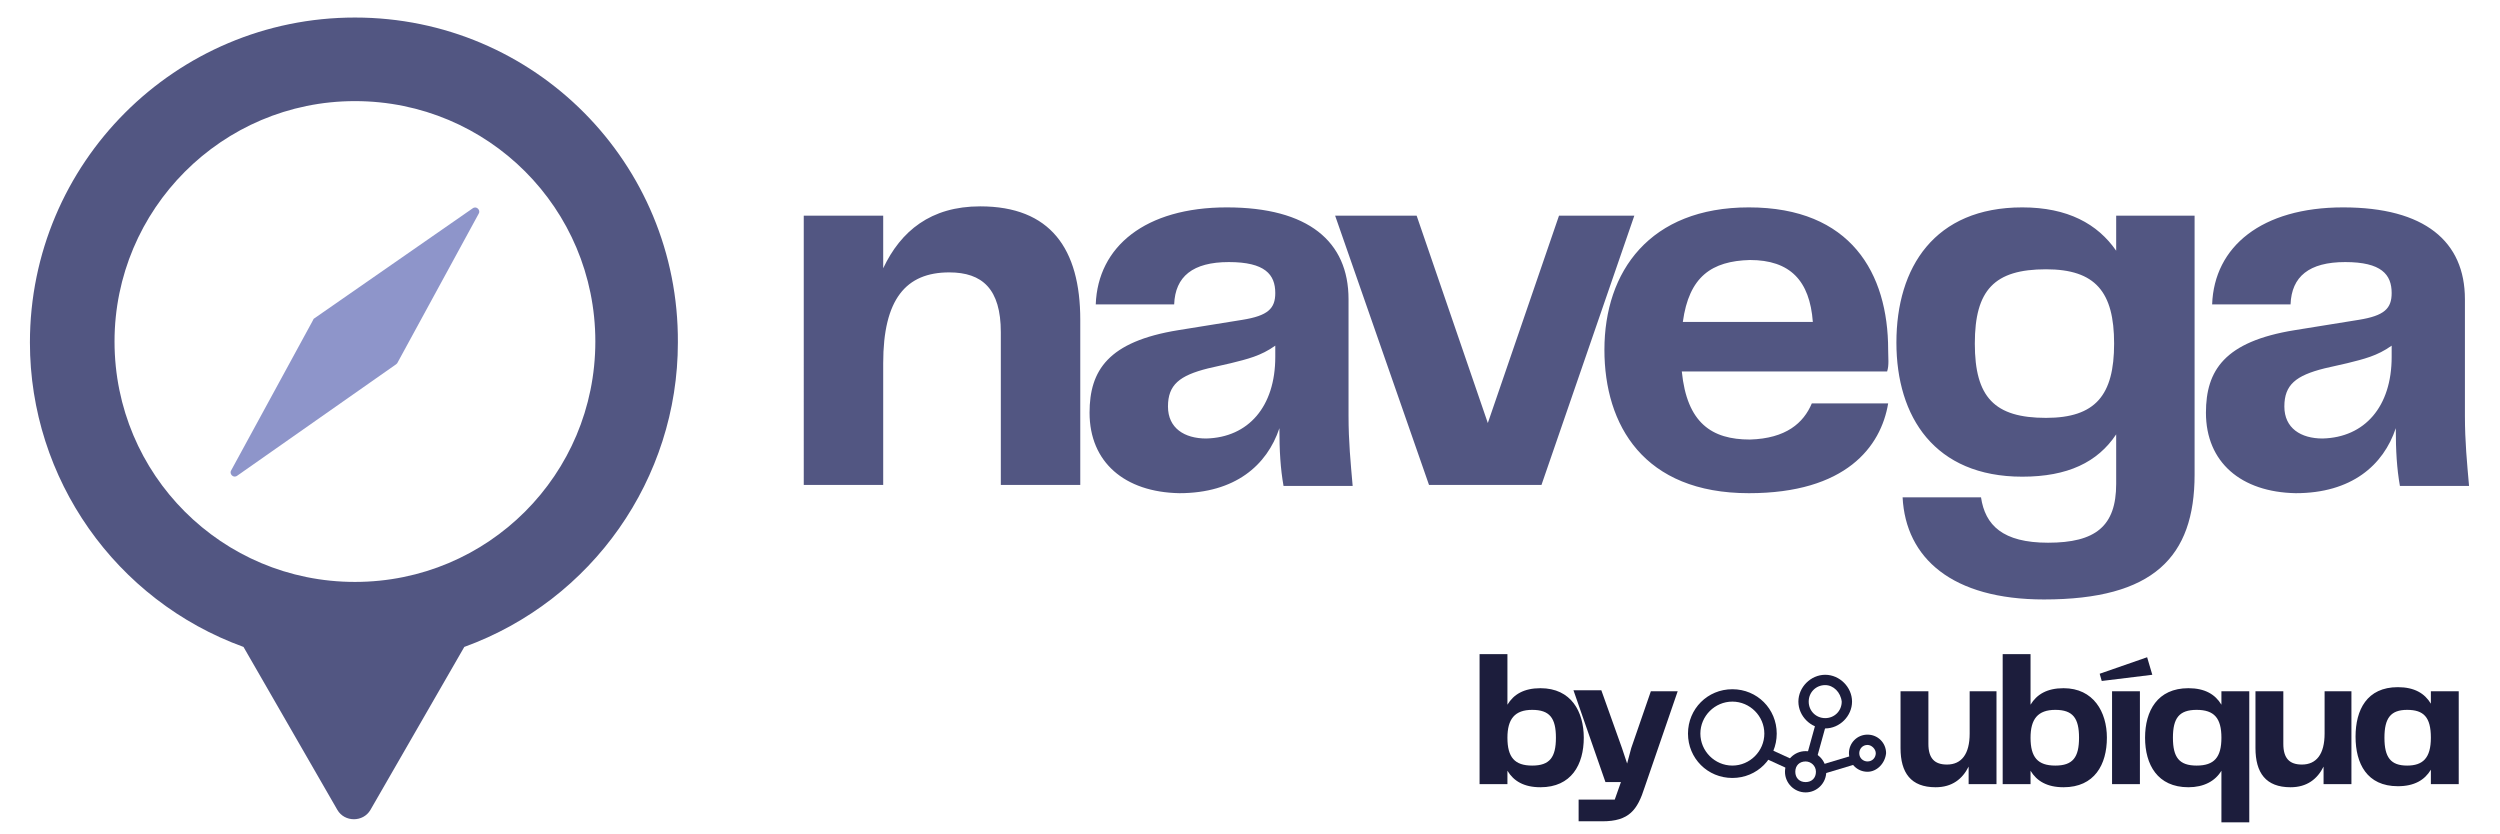 <svg version="1.1" id="Camada_1" xmlns="http://www.w3.org/2000/svg" x="0" y="0" viewBox="0 0 242.3 80.8" style="enable-background:new 0 0 242.3 80.8" xml:space="preserve"><style>.st0{fill:#525682}.st1{fill:#1c1d3c}</style><path class="st0" d="M104.7 31v16H97V32.2c0-4.2-1.8-5.8-5-5.8-4.2 0-6.4 2.6-6.4 8.8V47h-7.7V20.9h7.7V26c1.7-3.6 4.6-6 9.4-6 6.8 0 9.7 4.1 9.7 11M105.6 40c0-4.1 1.8-6.9 8.6-8l6.2-1c2.5-.4 3.2-1.1 3.2-2.6 0-1.8-1-3-4.5-3s-5.2 1.4-5.3 4.1h-7.6c.2-5.6 4.8-9.4 12.7-9.4s11.8 3.3 11.8 8.9v11.3c0 2.5.2 4.5.4 6.8h-6.7c-.3-1.7-.4-3.4-.4-5.6-1.2 3.6-4.3 6.3-9.7 6.3-5.3-.1-8.7-3-8.7-7.8m18-5.4v-1.1c-1.4 1-2.7 1.3-4.3 1.7l-2.2.5c-2.8.7-3.9 1.6-3.9 3.7s1.6 3.1 3.7 3.1c4.1-.1 6.7-3.1 6.7-7.9M158.4 20.9l-9 26.1h-10.9l-9.1-26.1h7.9l6.9 20.1 6.9-20.1zM175.6 39.1h7.4c-.7 4.2-4.1 8.7-13.5 8.7-10.2 0-14-6.6-14-13.9 0-7.6 4.4-13.8 14-13.8 9.9 0 13.5 6.4 13.5 13.8 0 .8.1 1.5-.1 2.1H163c.5 5 2.9 6.6 6.6 6.6 3.5-.1 5.2-1.6 6-3.5m-12.5-7.9h12.6c-.3-4-2.2-6-6.1-6-3.7.1-5.9 1.6-6.5 6M212.7 20.9V46c0 8-4 12.1-14.6 12.1-8.9 0-13.4-4-13.7-9.9h7.6c.4 2.7 2.1 4.4 6.5 4.4 4.6 0 6.6-1.6 6.6-5.7v-4.8c-1.8 2.7-4.7 4.1-9.1 4.1-8.5 0-12.2-5.8-12.2-13 0-7.3 3.7-13.1 12.2-13.1 4.4 0 7.3 1.6 9.1 4.2v-3.4h7.6zm-7.8 12.4c0-5-1.8-7.2-6.6-7.2-5 0-6.9 2-6.9 7.2s1.9 7.2 6.9 7.2c4.8 0 6.6-2.2 6.6-7.2M213.8 40c0-4.1 1.8-6.9 8.6-8l6.2-1c2.5-.4 3.2-1.1 3.2-2.6 0-1.8-1-3-4.5-3s-5.2 1.4-5.3 4.1h-7.6c.2-5.6 4.8-9.4 12.7-9.4s11.8 3.3 11.8 8.9v11.3c0 2.5.2 4.5.4 6.8h-6.7c-.3-1.7-.4-3.4-.4-5.6-1.2 3.6-4.3 6.3-9.7 6.3-5.3-.1-8.7-3-8.7-7.8m18-5.4v-1.1c-1.4 1-2.7 1.3-4.3 1.7l-2.2.5c-2.8.7-3.9 1.6-3.9 3.7s1.6 3.1 3.7 3.1c4.1-.1 6.7-3.1 6.7-7.9"/><path class="st1" d="M153.5 71.5c0 2.6-1.2 4.8-4.2 4.8-1.6 0-2.6-.6-3.2-1.6V76h-2.7V63.4h2.7v4.9c.6-1 1.6-1.6 3.2-1.6 3 0 4.2 2.3 4.2 4.8m-2.7 0c0-1.9-.6-2.7-2.3-2.7-1.7 0-2.4.9-2.4 2.7 0 1.9.7 2.7 2.4 2.7s2.3-.8 2.3-2.7"/><path class="st1" d="m162.6 67-3.2 9.3c-.7 2.2-1.5 3.3-4.1 3.3H153v-2.1h3.5l.6-1.7h-1.5l-3.1-8.9h2.7l2 5.6.5 1.5.4-1.5L160 67h2.6zM193.5 67v9h-2.7v-1.7c-.6 1.2-1.6 2-3.2 2-2.4 0-3.4-1.4-3.4-3.8V67h2.7v5.1c0 1.4.6 2 1.8 2 1.4 0 2.2-1 2.2-3V67h2.6zM204.2 71.5c0 2.6-1.2 4.8-4.2 4.8-1.6 0-2.6-.6-3.2-1.6V76h-2.7V63.4h2.7v4.9c.6-1 1.6-1.6 3.2-1.6 2.9 0 4.2 2.3 4.2 4.8m-2.7 0c0-1.9-.6-2.7-2.3-2.7-1.7 0-2.4.9-2.4 2.7 0 1.9.7 2.7 2.4 2.7s2.3-.8 2.3-2.7M203.7 66l-.2-.7 4.6-1.6.5 1.7-4.9.6zm1 1h2.7v9h-2.7v-9zM218 67v12.7h-2.7v-5c-.6 1-1.7 1.6-3.2 1.6-3 0-4.2-2.2-4.2-4.8 0-2.6 1.2-4.8 4.2-4.8 1.6 0 2.6.6 3.2 1.6V67h2.7zm-2.7 4.5c0-1.9-.7-2.7-2.4-2.7s-2.3.8-2.3 2.7c0 1.9.6 2.7 2.3 2.7 1.7 0 2.4-.8 2.4-2.7M227.9 67v9h-2.7v-1.7c-.6 1.2-1.6 2-3.2 2-2.4 0-3.4-1.4-3.4-3.8V67h2.7v5.1c0 1.4.6 2 1.8 2 1.4 0 2.2-1 2.2-3V67h2.6zM238.3 67v9h-2.7v-1.4c-.6 1-1.6 1.6-3.2 1.6-3 0-4.1-2.2-4.1-4.8 0-2.6 1.1-4.8 4.1-4.8 1.6 0 2.6.6 3.2 1.6V67h2.7zm-2.7 4.5c0-2-.7-2.7-2.3-2.7-1.6 0-2.2.8-2.2 2.7 0 1.9.6 2.7 2.2 2.7 1.5 0 2.3-.7 2.3-2.7"/><path transform="rotate(-65.337 172.475 73.614)" class="st1" d="M172 72.3h1v2.6h-1z"/><path transform="rotate(-16.665 177.995 74.128)" class="st1" d="M176.4 73.7h3.3v.9h-3.3z"/><path transform="rotate(-74.543 176.025 71.928)" class="st1" d="M174.3 71.4h3.4v1h-3.4z"/><path class="st1" d="M176.9 70.6c-1.4 0-2.6-1.2-2.6-2.6 0-1.4 1.2-2.6 2.6-2.6 1.4 0 2.6 1.2 2.6 2.6 0 1.4-1.2 2.6-2.6 2.6m0-4.2c-.9 0-1.6.7-1.6 1.6 0 .9.7 1.6 1.6 1.6.9 0 1.6-.7 1.6-1.6-.1-.9-.8-1.6-1.6-1.6M181 74.8c-1 0-1.8-.8-1.8-1.8s.8-1.8 1.8-1.8 1.8.8 1.8 1.8c-.1 1-.9 1.8-1.8 1.8m0-2.6c-.5 0-.8.4-.8.8 0 .5.4.8.8.8.5 0 .8-.4.8-.8s-.4-.8-.8-.8M175 76.8c-1.1 0-2-.9-2-2s.9-2 2-2 2 .9 2 2-.9 2-2 2m0-3c-.6 0-1 .4-1 1s.4 1 1 1 1-.4 1-1-.5-1-1-1M167.9 75.4c-2.4 0-4.3-1.9-4.3-4.3s1.9-4.3 4.3-4.3 4.3 1.9 4.3 4.3-1.9 4.3-4.3 4.3m0-7.4c-1.7 0-3.1 1.4-3.1 3.1 0 1.7 1.4 3.1 3.1 3.1 1.7 0 3.1-1.4 3.1-3.1 0-1.7-1.4-3.1-3.1-3.1"/><path d="m30.4 30.9 15.4-10.7c.4-.3.8.2.6.5l-7.9 14.5-.1.1L23 46.1c-.4.3-.8-.2-.6-.5l7.9-14.5.1-.2z" style="fill:#8e95ca"/><path class="st0" d="M34.4 1.7C17 1.7 2.9 15.8 2.9 33.2c0 13.2 8.3 25 20.7 29.5l9.1 15.8c.7 1.2 2.5 1.2 3.2 0L45 62.7c12.4-4.5 20.7-16.3 20.7-29.5.1-17.4-13.9-31.5-31.3-31.5m0 8.1c12.9 0 23.3 10.4 23.3 23.3S47.3 56.4 34.4 56.4 11.1 46 11.1 33.1c0-12.8 10.4-23.3 23.3-23.3"/></svg>